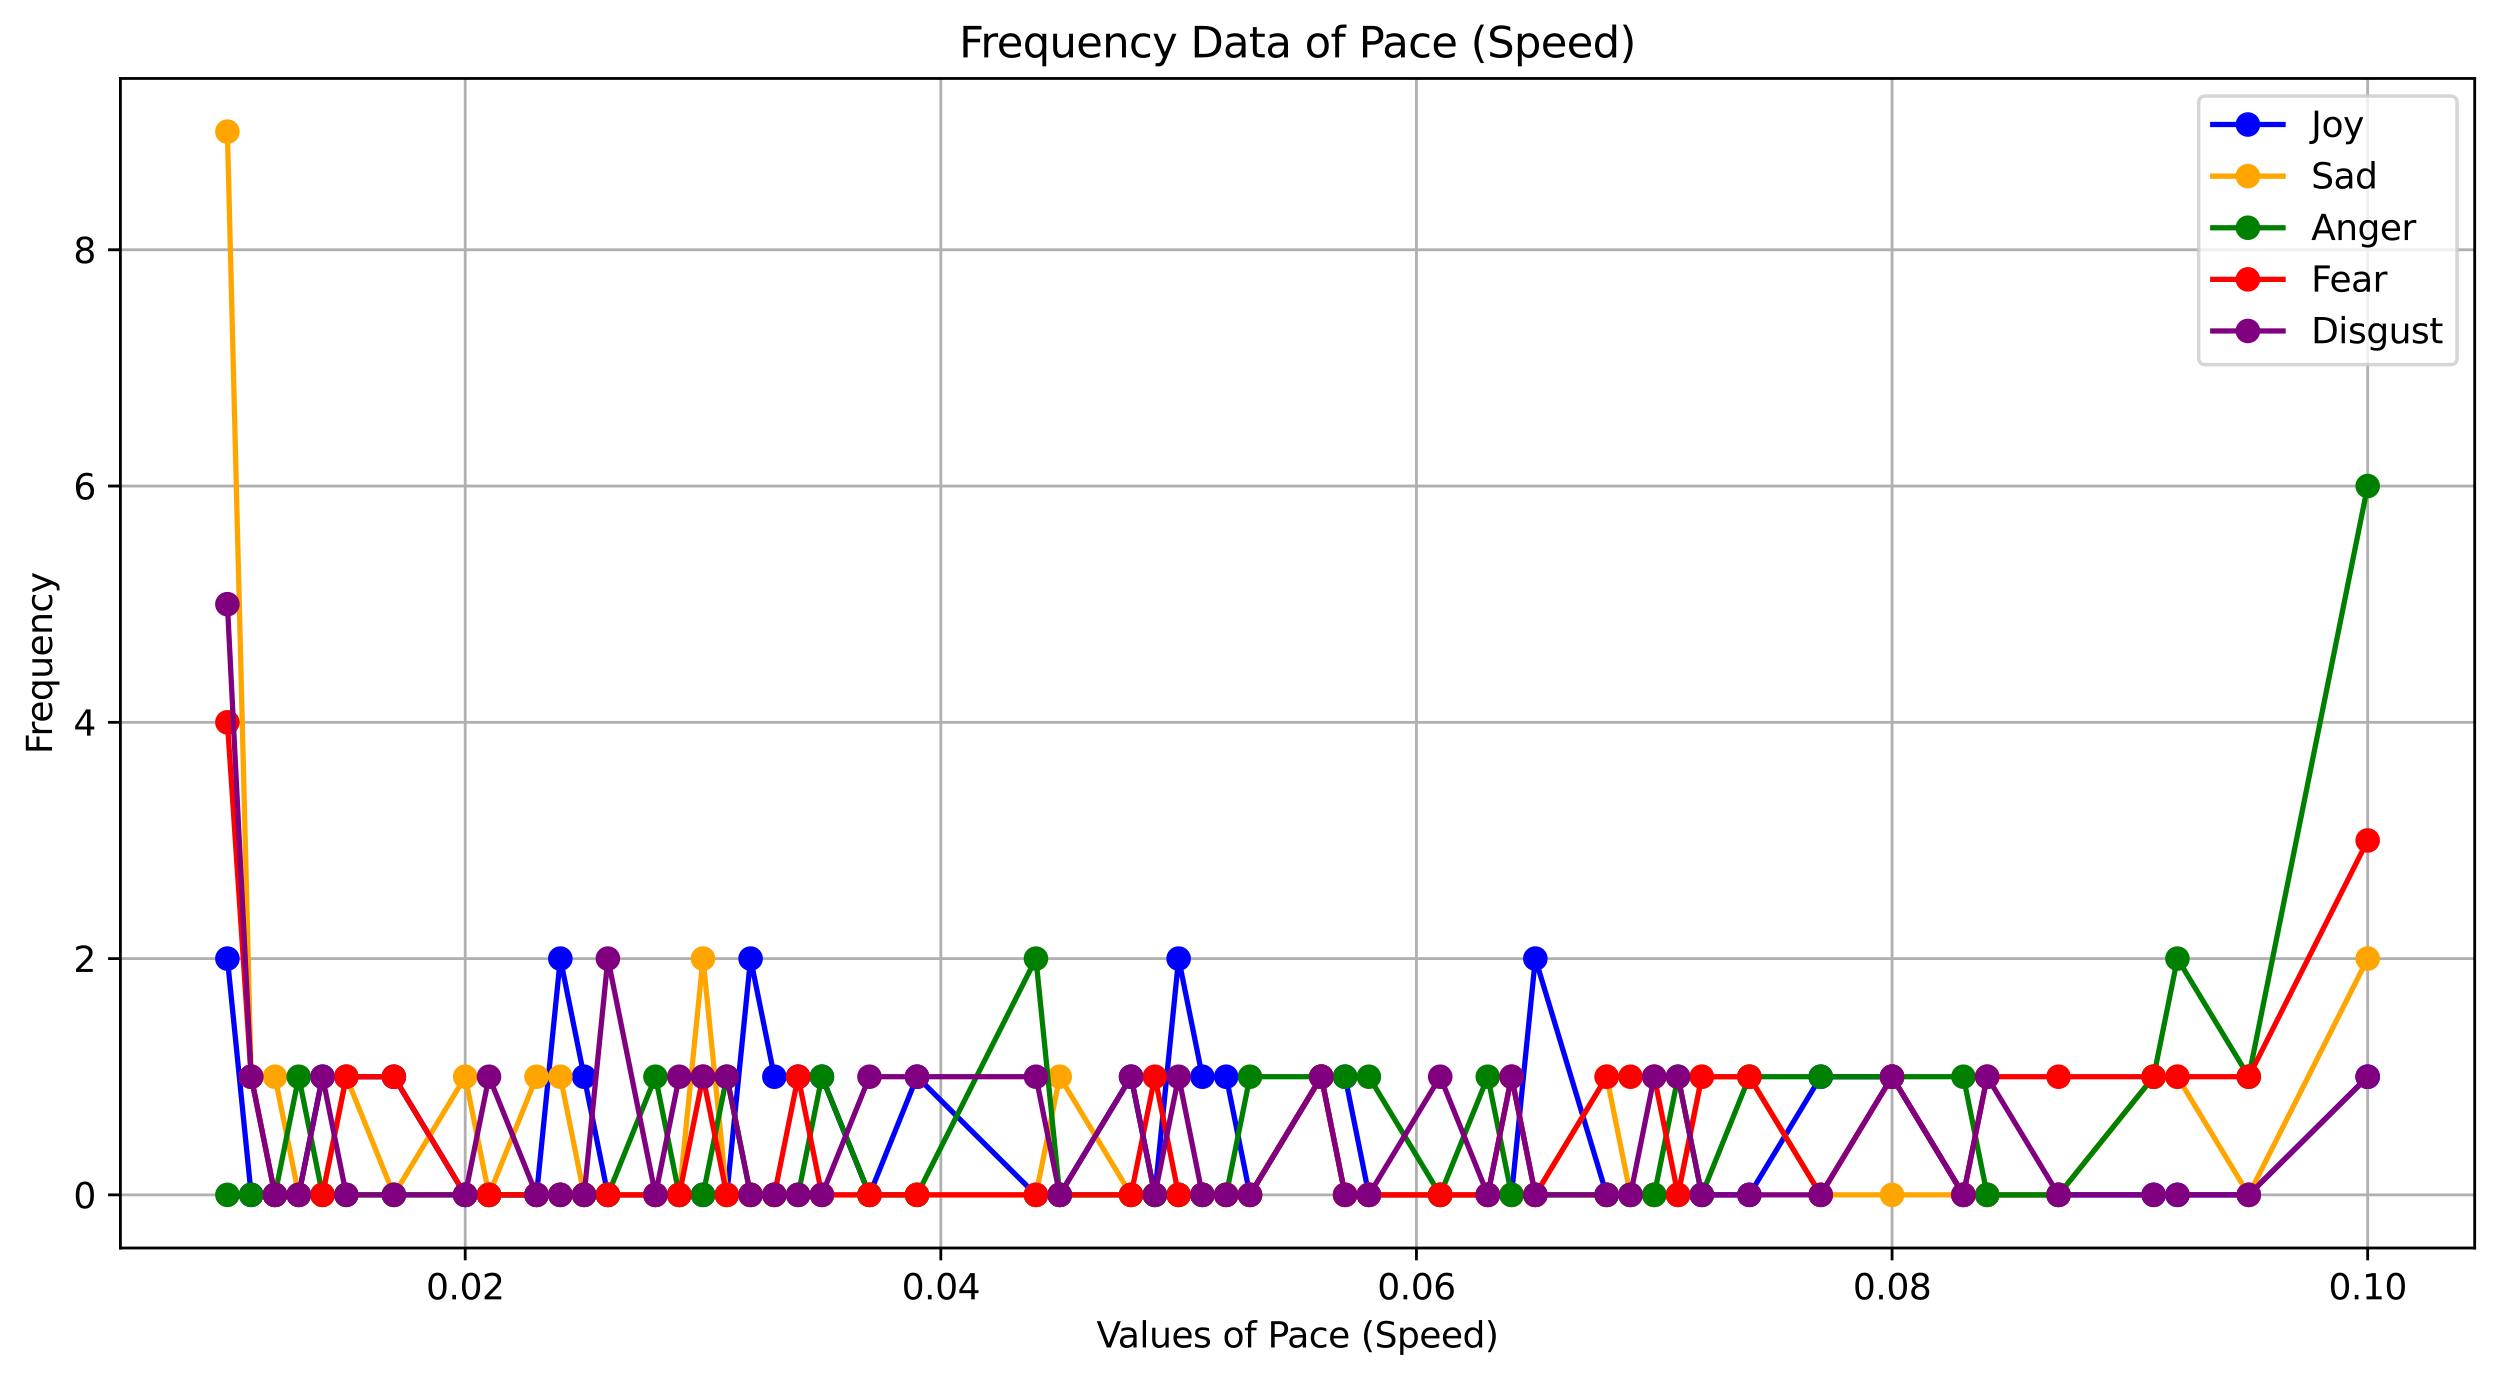 <?xml version="1.0" encoding="utf-8" standalone="no"?>
<!DOCTYPE svg PUBLIC "-//W3C//DTD SVG 1.1//EN"
  "http://www.w3.org/Graphics/SVG/1.1/DTD/svg11.dtd">
<svg xmlns:xlink="http://www.w3.org/1999/xlink" width="711.041pt" height="392.514pt" viewBox="0 0 711.041 392.514" xmlns="http://www.w3.org/2000/svg" version="1.1">
 <defs>
  <style type="text/css">*{stroke-linejoin: round; stroke-linecap: butt}</style>
 </defs>
 <g id="figure_1">
  <g id="patch_1">
   <path d="M 0 392.514 
L 711.041 392.514 
L 711.041 0 
L 0 0 
z
" style="fill: #ffffff"/>
  </g>
  <g id="axes_1">
   <g id="patch_2">
    <path d="M 34.241 354.958 
L 703.841 354.958 
L 703.841 22.318 
L 34.241 22.318 
z
" style="fill: #ffffff"/>
   </g>
   <g id="matplotlib.axis_1">
    <g id="xtick_1">
     <g id="line2d_1">
      <path d="M 132.313 354.958 
L 132.313 22.318 
" clip-path="url(#p475d15cc50)" style="fill: none; stroke: #b0b0b0; stroke-width: 0.8; stroke-linecap: square"/>
     </g>
     <g id="line2d_2">
      <defs>
       <path id="m914e9931f2" d="M 0 0 
L 0 3.5 
" style="stroke: #000000; stroke-width: 0.8"/>
      </defs>
      <g>
       <use xlink:href="#m914e9931f2" x="132.313" y="354.958" style="stroke: #000000; stroke-width: 0.8"/>
      </g>
     </g>
     <g id="text_1">
      <!-- 0.02 -->
      <g transform="translate(121.181 369.557) scale(0.1 -0.1)">
       <defs>
        <path id="DejaVuSans-30" d="M 2034 4250 
Q 1547 4250 1301 3770 
Q 1056 3291 1056 2328 
Q 1056 1369 1301 889 
Q 1547 409 2034 409 
Q 2525 409 2770 889 
Q 3016 1369 3016 2328 
Q 3016 3291 2770 3770 
Q 2525 4250 2034 4250 
z
M 2034 4750 
Q 2819 4750 3233 4129 
Q 3647 3509 3647 2328 
Q 3647 1150 3233 529 
Q 2819 -91 2034 -91 
Q 1250 -91 836 529 
Q 422 1150 422 2328 
Q 422 3509 836 4129 
Q 1250 4750 2034 4750 
z
" transform="scale(0.016)"/>
        <path id="DejaVuSans-2e" d="M 684 794 
L 1344 794 
L 1344 0 
L 684 0 
L 684 794 
z
" transform="scale(0.016)"/>
        <path id="DejaVuSans-32" d="M 1228 531 
L 3431 531 
L 3431 0 
L 469 0 
L 469 531 
Q 828 903 1448 1529 
Q 2069 2156 2228 2338 
Q 2531 2678 2651 2914 
Q 2772 3150 2772 3378 
Q 2772 3750 2511 3984 
Q 2250 4219 1831 4219 
Q 1534 4219 1204 4116 
Q 875 4013 500 3803 
L 500 4441 
Q 881 4594 1212 4672 
Q 1544 4750 1819 4750 
Q 2544 4750 2975 4387 
Q 3406 4025 3406 3419 
Q 3406 3131 3298 2873 
Q 3191 2616 2906 2266 
Q 2828 2175 2409 1742 
Q 1991 1309 1228 531 
z
" transform="scale(0.016)"/>
       </defs>
       <use xlink:href="#DejaVuSans-30"/>
       <use xlink:href="#DejaVuSans-2e" transform="translate(63.623 0)"/>
       <use xlink:href="#DejaVuSans-30" transform="translate(95.41 0)"/>
       <use xlink:href="#DejaVuSans-32" transform="translate(159.033 0)"/>
      </g>
     </g>
    </g>
    <g id="xtick_2">
     <g id="line2d_3">
      <path d="M 267.586 354.958 
L 267.586 22.318 
" clip-path="url(#p475d15cc50)" style="fill: none; stroke: #b0b0b0; stroke-width: 0.8; stroke-linecap: square"/>
     </g>
     <g id="line2d_4">
      <g>
       <use xlink:href="#m914e9931f2" x="267.586" y="354.958" style="stroke: #000000; stroke-width: 0.8"/>
      </g>
     </g>
     <g id="text_2">
      <!-- 0.04 -->
      <g transform="translate(256.453 369.557) scale(0.1 -0.1)">
       <defs>
        <path id="DejaVuSans-34" d="M 2419 4116 
L 825 1625 
L 2419 1625 
L 2419 4116 
z
M 2253 4666 
L 3047 4666 
L 3047 1625 
L 3713 1625 
L 3713 1100 
L 3047 1100 
L 3047 0 
L 2419 0 
L 2419 1100 
L 313 1100 
L 313 1709 
L 2253 4666 
z
" transform="scale(0.016)"/>
       </defs>
       <use xlink:href="#DejaVuSans-30"/>
       <use xlink:href="#DejaVuSans-2e" transform="translate(63.623 0)"/>
       <use xlink:href="#DejaVuSans-30" transform="translate(95.41 0)"/>
       <use xlink:href="#DejaVuSans-34" transform="translate(159.033 0)"/>
      </g>
     </g>
    </g>
    <g id="xtick_3">
     <g id="line2d_5">
      <path d="M 402.859 354.958 
L 402.859 22.318 
" clip-path="url(#p475d15cc50)" style="fill: none; stroke: #b0b0b0; stroke-width: 0.8; stroke-linecap: square"/>
     </g>
     <g id="line2d_6">
      <g>
       <use xlink:href="#m914e9931f2" x="402.859" y="354.958" style="stroke: #000000; stroke-width: 0.8"/>
      </g>
     </g>
     <g id="text_3">
      <!-- 0.06 -->
      <g transform="translate(391.726 369.557) scale(0.1 -0.1)">
       <defs>
        <path id="DejaVuSans-36" d="M 2113 2584 
Q 1688 2584 1439 2293 
Q 1191 2003 1191 1497 
Q 1191 994 1439 701 
Q 1688 409 2113 409 
Q 2538 409 2786 701 
Q 3034 994 3034 1497 
Q 3034 2003 2786 2293 
Q 2538 2584 2113 2584 
z
M 3366 4563 
L 3366 3988 
Q 3128 4100 2886 4159 
Q 2644 4219 2406 4219 
Q 1781 4219 1451 3797 
Q 1122 3375 1075 2522 
Q 1259 2794 1537 2939 
Q 1816 3084 2150 3084 
Q 2853 3084 3261 2657 
Q 3669 2231 3669 1497 
Q 3669 778 3244 343 
Q 2819 -91 2113 -91 
Q 1303 -91 875 529 
Q 447 1150 447 2328 
Q 447 3434 972 4092 
Q 1497 4750 2381 4750 
Q 2619 4750 2861 4703 
Q 3103 4656 3366 4563 
z
" transform="scale(0.016)"/>
       </defs>
       <use xlink:href="#DejaVuSans-30"/>
       <use xlink:href="#DejaVuSans-2e" transform="translate(63.623 0)"/>
       <use xlink:href="#DejaVuSans-30" transform="translate(95.41 0)"/>
       <use xlink:href="#DejaVuSans-36" transform="translate(159.033 0)"/>
      </g>
     </g>
    </g>
    <g id="xtick_4">
     <g id="line2d_7">
      <path d="M 538.132 354.958 
L 538.132 22.318 
" clip-path="url(#p475d15cc50)" style="fill: none; stroke: #b0b0b0; stroke-width: 0.8; stroke-linecap: square"/>
     </g>
     <g id="line2d_8">
      <g>
       <use xlink:href="#m914e9931f2" x="538.132" y="354.958" style="stroke: #000000; stroke-width: 0.8"/>
      </g>
     </g>
     <g id="text_4">
      <!-- 0.08 -->
      <g transform="translate(526.999 369.557) scale(0.1 -0.1)">
       <defs>
        <path id="DejaVuSans-38" d="M 2034 2216 
Q 1584 2216 1326 1975 
Q 1069 1734 1069 1313 
Q 1069 891 1326 650 
Q 1584 409 2034 409 
Q 2484 409 2743 651 
Q 3003 894 3003 1313 
Q 3003 1734 2745 1975 
Q 2488 2216 2034 2216 
z
M 1403 2484 
Q 997 2584 770 2862 
Q 544 3141 544 3541 
Q 544 4100 942 4425 
Q 1341 4750 2034 4750 
Q 2731 4750 3128 4425 
Q 3525 4100 3525 3541 
Q 3525 3141 3298 2862 
Q 3072 2584 2669 2484 
Q 3125 2378 3379 2068 
Q 3634 1759 3634 1313 
Q 3634 634 3220 271 
Q 2806 -91 2034 -91 
Q 1263 -91 848 271 
Q 434 634 434 1313 
Q 434 1759 690 2068 
Q 947 2378 1403 2484 
z
M 1172 3481 
Q 1172 3119 1398 2916 
Q 1625 2713 2034 2713 
Q 2441 2713 2670 2916 
Q 2900 3119 2900 3481 
Q 2900 3844 2670 4047 
Q 2441 4250 2034 4250 
Q 1625 4250 1398 4047 
Q 1172 3844 1172 3481 
z
" transform="scale(0.016)"/>
       </defs>
       <use xlink:href="#DejaVuSans-30"/>
       <use xlink:href="#DejaVuSans-2e" transform="translate(63.623 0)"/>
       <use xlink:href="#DejaVuSans-30" transform="translate(95.41 0)"/>
       <use xlink:href="#DejaVuSans-38" transform="translate(159.033 0)"/>
      </g>
     </g>
    </g>
    <g id="xtick_5">
     <g id="line2d_9">
      <path d="M 673.404 354.958 
L 673.404 22.318 
" clip-path="url(#p475d15cc50)" style="fill: none; stroke: #b0b0b0; stroke-width: 0.8; stroke-linecap: square"/>
     </g>
     <g id="line2d_10">
      <g>
       <use xlink:href="#m914e9931f2" x="673.404" y="354.958" style="stroke: #000000; stroke-width: 0.8"/>
      </g>
     </g>
     <g id="text_5">
      <!-- 0.10 -->
      <g transform="translate(662.271 369.557) scale(0.1 -0.1)">
       <defs>
        <path id="DejaVuSans-31" d="M 794 531 
L 1825 531 
L 1825 4091 
L 703 3866 
L 703 4441 
L 1819 4666 
L 2450 4666 
L 2450 531 
L 3481 531 
L 3481 0 
L 794 0 
L 794 531 
z
" transform="scale(0.016)"/>
       </defs>
       <use xlink:href="#DejaVuSans-30"/>
       <use xlink:href="#DejaVuSans-2e" transform="translate(63.623 0)"/>
       <use xlink:href="#DejaVuSans-31" transform="translate(95.41 0)"/>
       <use xlink:href="#DejaVuSans-30" transform="translate(159.033 0)"/>
      </g>
     </g>
    </g>
    <g id="text_6">
     <!-- Values of Pace (Speed) -->
     <g transform="translate(311.861 383.235) scale(0.1 -0.1)">
      <defs>
       <path id="DejaVuSans-56" d="M 1831 0 
L 50 4666 
L 709 4666 
L 2188 738 
L 3669 4666 
L 4325 4666 
L 2547 0 
L 1831 0 
z
" transform="scale(0.016)"/>
       <path id="DejaVuSans-61" d="M 2194 1759 
Q 1497 1759 1228 1600 
Q 959 1441 959 1056 
Q 959 750 1161 570 
Q 1363 391 1709 391 
Q 2188 391 2477 730 
Q 2766 1069 2766 1631 
L 2766 1759 
L 2194 1759 
z
M 3341 1997 
L 3341 0 
L 2766 0 
L 2766 531 
Q 2569 213 2275 61 
Q 1981 -91 1556 -91 
Q 1019 -91 701 211 
Q 384 513 384 1019 
Q 384 1609 779 1909 
Q 1175 2209 1959 2209 
L 2766 2209 
L 2766 2266 
Q 2766 2663 2505 2880 
Q 2244 3097 1772 3097 
Q 1472 3097 1187 3025 
Q 903 2953 641 2809 
L 641 3341 
Q 956 3463 1253 3523 
Q 1550 3584 1831 3584 
Q 2591 3584 2966 3190 
Q 3341 2797 3341 1997 
z
" transform="scale(0.016)"/>
       <path id="DejaVuSans-6c" d="M 603 4863 
L 1178 4863 
L 1178 0 
L 603 0 
L 603 4863 
z
" transform="scale(0.016)"/>
       <path id="DejaVuSans-75" d="M 544 1381 
L 544 3500 
L 1119 3500 
L 1119 1403 
Q 1119 906 1312 657 
Q 1506 409 1894 409 
Q 2359 409 2629 706 
Q 2900 1003 2900 1516 
L 2900 3500 
L 3475 3500 
L 3475 0 
L 2900 0 
L 2900 538 
Q 2691 219 2414 64 
Q 2138 -91 1772 -91 
Q 1169 -91 856 284 
Q 544 659 544 1381 
z
M 1991 3584 
L 1991 3584 
z
" transform="scale(0.016)"/>
       <path id="DejaVuSans-65" d="M 3597 1894 
L 3597 1613 
L 953 1613 
Q 991 1019 1311 708 
Q 1631 397 2203 397 
Q 2534 397 2845 478 
Q 3156 559 3463 722 
L 3463 178 
Q 3153 47 2828 -22 
Q 2503 -91 2169 -91 
Q 1331 -91 842 396 
Q 353 884 353 1716 
Q 353 2575 817 3079 
Q 1281 3584 2069 3584 
Q 2775 3584 3186 3129 
Q 3597 2675 3597 1894 
z
M 3022 2063 
Q 3016 2534 2758 2815 
Q 2500 3097 2075 3097 
Q 1594 3097 1305 2825 
Q 1016 2553 972 2059 
L 3022 2063 
z
" transform="scale(0.016)"/>
       <path id="DejaVuSans-73" d="M 2834 3397 
L 2834 2853 
Q 2591 2978 2328 3040 
Q 2066 3103 1784 3103 
Q 1356 3103 1142 2972 
Q 928 2841 928 2578 
Q 928 2378 1081 2264 
Q 1234 2150 1697 2047 
L 1894 2003 
Q 2506 1872 2764 1633 
Q 3022 1394 3022 966 
Q 3022 478 2636 193 
Q 2250 -91 1575 -91 
Q 1294 -91 989 -36 
Q 684 19 347 128 
L 347 722 
Q 666 556 975 473 
Q 1284 391 1588 391 
Q 1994 391 2212 530 
Q 2431 669 2431 922 
Q 2431 1156 2273 1281 
Q 2116 1406 1581 1522 
L 1381 1569 
Q 847 1681 609 1914 
Q 372 2147 372 2553 
Q 372 3047 722 3315 
Q 1072 3584 1716 3584 
Q 2034 3584 2315 3537 
Q 2597 3491 2834 3397 
z
" transform="scale(0.016)"/>
       <path id="DejaVuSans-20" transform="scale(0.016)"/>
       <path id="DejaVuSans-6f" d="M 1959 3097 
Q 1497 3097 1228 2736 
Q 959 2375 959 1747 
Q 959 1119 1226 758 
Q 1494 397 1959 397 
Q 2419 397 2687 759 
Q 2956 1122 2956 1747 
Q 2956 2369 2687 2733 
Q 2419 3097 1959 3097 
z
M 1959 3584 
Q 2709 3584 3137 3096 
Q 3566 2609 3566 1747 
Q 3566 888 3137 398 
Q 2709 -91 1959 -91 
Q 1206 -91 779 398 
Q 353 888 353 1747 
Q 353 2609 779 3096 
Q 1206 3584 1959 3584 
z
" transform="scale(0.016)"/>
       <path id="DejaVuSans-66" d="M 2375 4863 
L 2375 4384 
L 1825 4384 
Q 1516 4384 1395 4259 
Q 1275 4134 1275 3809 
L 1275 3500 
L 2222 3500 
L 2222 3053 
L 1275 3053 
L 1275 0 
L 697 0 
L 697 3053 
L 147 3053 
L 147 3500 
L 697 3500 
L 697 3744 
Q 697 4328 969 4595 
Q 1241 4863 1831 4863 
L 2375 4863 
z
" transform="scale(0.016)"/>
       <path id="DejaVuSans-50" d="M 1259 4147 
L 1259 2394 
L 2053 2394 
Q 2494 2394 2734 2622 
Q 2975 2850 2975 3272 
Q 2975 3691 2734 3919 
Q 2494 4147 2053 4147 
L 1259 4147 
z
M 628 4666 
L 2053 4666 
Q 2838 4666 3239 4311 
Q 3641 3956 3641 3272 
Q 3641 2581 3239 2228 
Q 2838 1875 2053 1875 
L 1259 1875 
L 1259 0 
L 628 0 
L 628 4666 
z
" transform="scale(0.016)"/>
       <path id="DejaVuSans-63" d="M 3122 3366 
L 3122 2828 
Q 2878 2963 2633 3030 
Q 2388 3097 2138 3097 
Q 1578 3097 1268 2742 
Q 959 2388 959 1747 
Q 959 1106 1268 751 
Q 1578 397 2138 397 
Q 2388 397 2633 464 
Q 2878 531 3122 666 
L 3122 134 
Q 2881 22 2623 -34 
Q 2366 -91 2075 -91 
Q 1284 -91 818 406 
Q 353 903 353 1747 
Q 353 2603 823 3093 
Q 1294 3584 2113 3584 
Q 2378 3584 2631 3529 
Q 2884 3475 3122 3366 
z
" transform="scale(0.016)"/>
       <path id="DejaVuSans-28" d="M 1984 4856 
Q 1566 4138 1362 3434 
Q 1159 2731 1159 2009 
Q 1159 1288 1364 580 
Q 1569 -128 1984 -844 
L 1484 -844 
Q 1016 -109 783 600 
Q 550 1309 550 2009 
Q 550 2706 781 3412 
Q 1013 4119 1484 4856 
L 1984 4856 
z
" transform="scale(0.016)"/>
       <path id="DejaVuSans-53" d="M 3425 4513 
L 3425 3897 
Q 3066 4069 2747 4153 
Q 2428 4238 2131 4238 
Q 1616 4238 1336 4038 
Q 1056 3838 1056 3469 
Q 1056 3159 1242 3001 
Q 1428 2844 1947 2747 
L 2328 2669 
Q 3034 2534 3370 2195 
Q 3706 1856 3706 1288 
Q 3706 609 3251 259 
Q 2797 -91 1919 -91 
Q 1588 -91 1214 -16 
Q 841 59 441 206 
L 441 856 
Q 825 641 1194 531 
Q 1563 422 1919 422 
Q 2459 422 2753 634 
Q 3047 847 3047 1241 
Q 3047 1584 2836 1778 
Q 2625 1972 2144 2069 
L 1759 2144 
Q 1053 2284 737 2584 
Q 422 2884 422 3419 
Q 422 4038 858 4394 
Q 1294 4750 2059 4750 
Q 2388 4750 2728 4690 
Q 3069 4631 3425 4513 
z
" transform="scale(0.016)"/>
       <path id="DejaVuSans-70" d="M 1159 525 
L 1159 -1331 
L 581 -1331 
L 581 3500 
L 1159 3500 
L 1159 2969 
Q 1341 3281 1617 3432 
Q 1894 3584 2278 3584 
Q 2916 3584 3314 3078 
Q 3713 2572 3713 1747 
Q 3713 922 3314 415 
Q 2916 -91 2278 -91 
Q 1894 -91 1617 61 
Q 1341 213 1159 525 
z
M 3116 1747 
Q 3116 2381 2855 2742 
Q 2594 3103 2138 3103 
Q 1681 3103 1420 2742 
Q 1159 2381 1159 1747 
Q 1159 1113 1420 752 
Q 1681 391 2138 391 
Q 2594 391 2855 752 
Q 3116 1113 3116 1747 
z
" transform="scale(0.016)"/>
       <path id="DejaVuSans-64" d="M 2906 2969 
L 2906 4863 
L 3481 4863 
L 3481 0 
L 2906 0 
L 2906 525 
Q 2725 213 2448 61 
Q 2172 -91 1784 -91 
Q 1150 -91 751 415 
Q 353 922 353 1747 
Q 353 2572 751 3078 
Q 1150 3584 1784 3584 
Q 2172 3584 2448 3432 
Q 2725 3281 2906 2969 
z
M 947 1747 
Q 947 1113 1208 752 
Q 1469 391 1925 391 
Q 2381 391 2643 752 
Q 2906 1113 2906 1747 
Q 2906 2381 2643 2742 
Q 2381 3103 1925 3103 
Q 1469 3103 1208 2742 
Q 947 2381 947 1747 
z
" transform="scale(0.016)"/>
       <path id="DejaVuSans-29" d="M 513 4856 
L 1013 4856 
Q 1481 4119 1714 3412 
Q 1947 2706 1947 2009 
Q 1947 1309 1714 600 
Q 1481 -109 1013 -844 
L 513 -844 
Q 928 -128 1133 580 
Q 1338 1288 1338 2009 
Q 1338 2731 1133 3434 
Q 928 4138 513 4856 
z
" transform="scale(0.016)"/>
      </defs>
      <use xlink:href="#DejaVuSans-56"/>
      <use xlink:href="#DejaVuSans-61" transform="translate(60.658 0)"/>
      <use xlink:href="#DejaVuSans-6c" transform="translate(121.938 0)"/>
      <use xlink:href="#DejaVuSans-75" transform="translate(149.721 0)"/>
      <use xlink:href="#DejaVuSans-65" transform="translate(213.1 0)"/>
      <use xlink:href="#DejaVuSans-73" transform="translate(274.623 0)"/>
      <use xlink:href="#DejaVuSans-20" transform="translate(326.723 0)"/>
      <use xlink:href="#DejaVuSans-6f" transform="translate(358.51 0)"/>
      <use xlink:href="#DejaVuSans-66" transform="translate(419.691 0)"/>
      <use xlink:href="#DejaVuSans-20" transform="translate(454.896 0)"/>
      <use xlink:href="#DejaVuSans-50" transform="translate(486.684 0)"/>
      <use xlink:href="#DejaVuSans-61" transform="translate(542.486 0)"/>
      <use xlink:href="#DejaVuSans-63" transform="translate(603.766 0)"/>
      <use xlink:href="#DejaVuSans-65" transform="translate(658.746 0)"/>
      <use xlink:href="#DejaVuSans-20" transform="translate(720.27 0)"/>
      <use xlink:href="#DejaVuSans-28" transform="translate(752.057 0)"/>
      <use xlink:href="#DejaVuSans-53" transform="translate(791.07 0)"/>
      <use xlink:href="#DejaVuSans-70" transform="translate(854.547 0)"/>
      <use xlink:href="#DejaVuSans-65" transform="translate(918.023 0)"/>
      <use xlink:href="#DejaVuSans-65" transform="translate(979.547 0)"/>
      <use xlink:href="#DejaVuSans-64" transform="translate(1041.07 0)"/>
      <use xlink:href="#DejaVuSans-29" transform="translate(1104.547 0)"/>
     </g>
    </g>
   </g>
   <g id="matplotlib.axis_2">
    <g id="ytick_1">
     <g id="line2d_11">
      <path d="M 34.241 339.838 
L 703.841 339.838 
" clip-path="url(#p475d15cc50)" style="fill: none; stroke: #b0b0b0; stroke-width: 0.8; stroke-linecap: square"/>
     </g>
     <g id="line2d_12">
      <defs>
       <path id="ma8f3158737" d="M 0 0 
L -3.5 0 
" style="stroke: #000000; stroke-width: 0.8"/>
      </defs>
      <g>
       <use xlink:href="#ma8f3158737" x="34.241" y="339.838" style="stroke: #000000; stroke-width: 0.8"/>
      </g>
     </g>
     <g id="text_7">
      <!-- 0 -->
      <g transform="translate(20.878 343.637) scale(0.1 -0.1)">
       <use xlink:href="#DejaVuSans-30"/>
      </g>
     </g>
    </g>
    <g id="ytick_2">
     <g id="line2d_13">
      <path d="M 34.241 272.638 
L 703.841 272.638 
" clip-path="url(#p475d15cc50)" style="fill: none; stroke: #b0b0b0; stroke-width: 0.8; stroke-linecap: square"/>
     </g>
     <g id="line2d_14">
      <g>
       <use xlink:href="#ma8f3158737" x="34.241" y="272.638" style="stroke: #000000; stroke-width: 0.8"/>
      </g>
     </g>
     <g id="text_8">
      <!-- 2 -->
      <g transform="translate(20.878 276.437) scale(0.1 -0.1)">
       <use xlink:href="#DejaVuSans-32"/>
      </g>
     </g>
    </g>
    <g id="ytick_3">
     <g id="line2d_15">
      <path d="M 34.241 205.438 
L 703.841 205.438 
" clip-path="url(#p475d15cc50)" style="fill: none; stroke: #b0b0b0; stroke-width: 0.8; stroke-linecap: square"/>
     </g>
     <g id="line2d_16">
      <g>
       <use xlink:href="#ma8f3158737" x="34.241" y="205.438" style="stroke: #000000; stroke-width: 0.8"/>
      </g>
     </g>
     <g id="text_9">
      <!-- 4 -->
      <g transform="translate(20.878 209.237) scale(0.1 -0.1)">
       <use xlink:href="#DejaVuSans-34"/>
      </g>
     </g>
    </g>
    <g id="ytick_4">
     <g id="line2d_17">
      <path d="M 34.241 138.238 
L 703.841 138.238 
" clip-path="url(#p475d15cc50)" style="fill: none; stroke: #b0b0b0; stroke-width: 0.8; stroke-linecap: square"/>
     </g>
     <g id="line2d_18">
      <g>
       <use xlink:href="#ma8f3158737" x="34.241" y="138.238" style="stroke: #000000; stroke-width: 0.8"/>
      </g>
     </g>
     <g id="text_10">
      <!-- 6 -->
      <g transform="translate(20.878 142.037) scale(0.1 -0.1)">
       <use xlink:href="#DejaVuSans-36"/>
      </g>
     </g>
    </g>
    <g id="ytick_5">
     <g id="line2d_19">
      <path d="M 34.241 71.038 
L 703.841 71.038 
" clip-path="url(#p475d15cc50)" style="fill: none; stroke: #b0b0b0; stroke-width: 0.8; stroke-linecap: square"/>
     </g>
     <g id="line2d_20">
      <g>
       <use xlink:href="#ma8f3158737" x="34.241" y="71.038" style="stroke: #000000; stroke-width: 0.8"/>
      </g>
     </g>
     <g id="text_11">
      <!-- 8 -->
      <g transform="translate(20.878 74.837) scale(0.1 -0.1)">
       <use xlink:href="#DejaVuSans-38"/>
      </g>
     </g>
    </g>
    <g id="text_12">
     <!-- Frequency -->
     <g transform="translate(14.798 214.468) rotate(-90) scale(0.1 -0.1)">
      <defs>
       <path id="DejaVuSans-46" d="M 628 4666 
L 3309 4666 
L 3309 4134 
L 1259 4134 
L 1259 2759 
L 3109 2759 
L 3109 2228 
L 1259 2228 
L 1259 0 
L 628 0 
L 628 4666 
z
" transform="scale(0.016)"/>
       <path id="DejaVuSans-72" d="M 2631 2963 
Q 2534 3019 2420 3045 
Q 2306 3072 2169 3072 
Q 1681 3072 1420 2755 
Q 1159 2438 1159 1844 
L 1159 0 
L 581 0 
L 581 3500 
L 1159 3500 
L 1159 2956 
Q 1341 3275 1631 3429 
Q 1922 3584 2338 3584 
Q 2397 3584 2469 3576 
Q 2541 3569 2628 3553 
L 2631 2963 
z
" transform="scale(0.016)"/>
       <path id="DejaVuSans-71" d="M 947 1747 
Q 947 1113 1208 752 
Q 1469 391 1925 391 
Q 2381 391 2643 752 
Q 2906 1113 2906 1747 
Q 2906 2381 2643 2742 
Q 2381 3103 1925 3103 
Q 1469 3103 1208 2742 
Q 947 2381 947 1747 
z
M 2906 525 
Q 2725 213 2448 61 
Q 2172 -91 1784 -91 
Q 1150 -91 751 415 
Q 353 922 353 1747 
Q 353 2572 751 3078 
Q 1150 3584 1784 3584 
Q 2172 3584 2448 3432 
Q 2725 3281 2906 2969 
L 2906 3500 
L 3481 3500 
L 3481 -1331 
L 2906 -1331 
L 2906 525 
z
" transform="scale(0.016)"/>
       <path id="DejaVuSans-6e" d="M 3513 2113 
L 3513 0 
L 2938 0 
L 2938 2094 
Q 2938 2591 2744 2837 
Q 2550 3084 2163 3084 
Q 1697 3084 1428 2787 
Q 1159 2491 1159 1978 
L 1159 0 
L 581 0 
L 581 3500 
L 1159 3500 
L 1159 2956 
Q 1366 3272 1645 3428 
Q 1925 3584 2291 3584 
Q 2894 3584 3203 3211 
Q 3513 2838 3513 2113 
z
" transform="scale(0.016)"/>
       <path id="DejaVuSans-79" d="M 2059 -325 
Q 1816 -950 1584 -1140 
Q 1353 -1331 966 -1331 
L 506 -1331 
L 506 -850 
L 844 -850 
Q 1081 -850 1212 -737 
Q 1344 -625 1503 -206 
L 1606 56 
L 191 3500 
L 800 3500 
L 1894 763 
L 2988 3500 
L 3597 3500 
L 2059 -325 
z
" transform="scale(0.016)"/>
      </defs>
      <use xlink:href="#DejaVuSans-46"/>
      <use xlink:href="#DejaVuSans-72" transform="translate(50.27 0)"/>
      <use xlink:href="#DejaVuSans-65" transform="translate(89.133 0)"/>
      <use xlink:href="#DejaVuSans-71" transform="translate(150.656 0)"/>
      <use xlink:href="#DejaVuSans-75" transform="translate(214.133 0)"/>
      <use xlink:href="#DejaVuSans-65" transform="translate(277.512 0)"/>
      <use xlink:href="#DejaVuSans-6e" transform="translate(339.035 0)"/>
      <use xlink:href="#DejaVuSans-63" transform="translate(402.414 0)"/>
      <use xlink:href="#DejaVuSans-79" transform="translate(457.395 0)"/>
     </g>
    </g>
   </g>
   <g id="line2d_21">
    <path d="M 64.677 272.638 
L 71.441 339.838 
L 78.204 339.838 
L 84.968 339.838 
L 91.732 306.238 
L 98.495 306.238 
L 112.022 306.238 
L 132.313 339.838 
L 139.077 339.838 
L 152.604 339.838 
L 159.368 272.638 
L 166.132 306.238 
L 172.895 339.838 
L 186.422 339.838 
L 193.186 339.838 
L 199.95 339.838 
L 206.713 339.838 
L 213.477 272.638 
L 220.241 306.238 
L 227.004 306.238 
L 233.768 306.238 
L 247.295 339.838 
L 260.822 306.238 
L 294.641 339.838 
L 301.404 339.838 
L 321.695 306.238 
L 328.459 339.838 
L 335.222 272.638 
L 341.986 306.238 
L 348.75 306.238 
L 355.513 339.838 
L 375.804 306.238 
L 382.568 306.238 
L 389.332 339.838 
L 409.622 339.838 
L 423.15 339.838 
L 429.913 339.838 
L 436.677 272.638 
L 456.968 339.838 
L 463.732 339.838 
L 470.495 339.838 
L 477.259 339.838 
L 484.022 339.838 
L 497.55 339.838 
L 517.841 306.238 
L 538.132 306.238 
L 558.422 339.838 
L 565.186 339.838 
L 585.477 339.838 
L 612.532 339.838 
L 619.295 339.838 
L 639.586 339.838 
L 673.404 306.238 
" clip-path="url(#p475d15cc50)" style="fill: none; stroke: #0000ff; stroke-width: 1.5; stroke-linecap: square"/>
    <defs>
     <path id="madc2a470ab" d="M 0 3 
C 0.796 3 1.559 2.684 2.121 2.121 
C 2.684 1.559 3 0.796 3 0 
C 3 -0.796 2.684 -1.559 2.121 -2.121 
C 1.559 -2.684 0.796 -3 0 -3 
C -0.796 -3 -1.559 -2.684 -2.121 -2.121 
C -2.684 -1.559 -3 -0.796 -3 0 
C -3 0.796 -2.684 1.559 -2.121 2.121 
C -1.559 2.684 -0.796 3 0 3 
z
" style="stroke: #0000ff"/>
    </defs>
    <g clip-path="url(#p475d15cc50)">
     <use xlink:href="#madc2a470ab" x="64.677" y="272.638" style="fill: #0000ff; stroke: #0000ff"/>
     <use xlink:href="#madc2a470ab" x="71.441" y="339.838" style="fill: #0000ff; stroke: #0000ff"/>
     <use xlink:href="#madc2a470ab" x="78.204" y="339.838" style="fill: #0000ff; stroke: #0000ff"/>
     <use xlink:href="#madc2a470ab" x="84.968" y="339.838" style="fill: #0000ff; stroke: #0000ff"/>
     <use xlink:href="#madc2a470ab" x="91.732" y="306.238" style="fill: #0000ff; stroke: #0000ff"/>
     <use xlink:href="#madc2a470ab" x="98.495" y="306.238" style="fill: #0000ff; stroke: #0000ff"/>
     <use xlink:href="#madc2a470ab" x="112.022" y="306.238" style="fill: #0000ff; stroke: #0000ff"/>
     <use xlink:href="#madc2a470ab" x="132.313" y="339.838" style="fill: #0000ff; stroke: #0000ff"/>
     <use xlink:href="#madc2a470ab" x="139.077" y="339.838" style="fill: #0000ff; stroke: #0000ff"/>
     <use xlink:href="#madc2a470ab" x="152.604" y="339.838" style="fill: #0000ff; stroke: #0000ff"/>
     <use xlink:href="#madc2a470ab" x="159.368" y="272.638" style="fill: #0000ff; stroke: #0000ff"/>
     <use xlink:href="#madc2a470ab" x="166.132" y="306.238" style="fill: #0000ff; stroke: #0000ff"/>
     <use xlink:href="#madc2a470ab" x="172.895" y="339.838" style="fill: #0000ff; stroke: #0000ff"/>
     <use xlink:href="#madc2a470ab" x="186.422" y="339.838" style="fill: #0000ff; stroke: #0000ff"/>
     <use xlink:href="#madc2a470ab" x="193.186" y="339.838" style="fill: #0000ff; stroke: #0000ff"/>
     <use xlink:href="#madc2a470ab" x="199.95" y="339.838" style="fill: #0000ff; stroke: #0000ff"/>
     <use xlink:href="#madc2a470ab" x="206.713" y="339.838" style="fill: #0000ff; stroke: #0000ff"/>
     <use xlink:href="#madc2a470ab" x="213.477" y="272.638" style="fill: #0000ff; stroke: #0000ff"/>
     <use xlink:href="#madc2a470ab" x="220.241" y="306.238" style="fill: #0000ff; stroke: #0000ff"/>
     <use xlink:href="#madc2a470ab" x="227.004" y="306.238" style="fill: #0000ff; stroke: #0000ff"/>
     <use xlink:href="#madc2a470ab" x="233.768" y="306.238" style="fill: #0000ff; stroke: #0000ff"/>
     <use xlink:href="#madc2a470ab" x="247.295" y="339.838" style="fill: #0000ff; stroke: #0000ff"/>
     <use xlink:href="#madc2a470ab" x="260.822" y="306.238" style="fill: #0000ff; stroke: #0000ff"/>
     <use xlink:href="#madc2a470ab" x="294.641" y="339.838" style="fill: #0000ff; stroke: #0000ff"/>
     <use xlink:href="#madc2a470ab" x="301.404" y="339.838" style="fill: #0000ff; stroke: #0000ff"/>
     <use xlink:href="#madc2a470ab" x="321.695" y="306.238" style="fill: #0000ff; stroke: #0000ff"/>
     <use xlink:href="#madc2a470ab" x="328.459" y="339.838" style="fill: #0000ff; stroke: #0000ff"/>
     <use xlink:href="#madc2a470ab" x="335.222" y="272.638" style="fill: #0000ff; stroke: #0000ff"/>
     <use xlink:href="#madc2a470ab" x="341.986" y="306.238" style="fill: #0000ff; stroke: #0000ff"/>
     <use xlink:href="#madc2a470ab" x="348.75" y="306.238" style="fill: #0000ff; stroke: #0000ff"/>
     <use xlink:href="#madc2a470ab" x="355.513" y="339.838" style="fill: #0000ff; stroke: #0000ff"/>
     <use xlink:href="#madc2a470ab" x="375.804" y="306.238" style="fill: #0000ff; stroke: #0000ff"/>
     <use xlink:href="#madc2a470ab" x="382.568" y="306.238" style="fill: #0000ff; stroke: #0000ff"/>
     <use xlink:href="#madc2a470ab" x="389.332" y="339.838" style="fill: #0000ff; stroke: #0000ff"/>
     <use xlink:href="#madc2a470ab" x="409.622" y="339.838" style="fill: #0000ff; stroke: #0000ff"/>
     <use xlink:href="#madc2a470ab" x="423.15" y="339.838" style="fill: #0000ff; stroke: #0000ff"/>
     <use xlink:href="#madc2a470ab" x="429.913" y="339.838" style="fill: #0000ff; stroke: #0000ff"/>
     <use xlink:href="#madc2a470ab" x="436.677" y="272.638" style="fill: #0000ff; stroke: #0000ff"/>
     <use xlink:href="#madc2a470ab" x="456.968" y="339.838" style="fill: #0000ff; stroke: #0000ff"/>
     <use xlink:href="#madc2a470ab" x="463.732" y="339.838" style="fill: #0000ff; stroke: #0000ff"/>
     <use xlink:href="#madc2a470ab" x="470.495" y="339.838" style="fill: #0000ff; stroke: #0000ff"/>
     <use xlink:href="#madc2a470ab" x="477.259" y="339.838" style="fill: #0000ff; stroke: #0000ff"/>
     <use xlink:href="#madc2a470ab" x="484.022" y="339.838" style="fill: #0000ff; stroke: #0000ff"/>
     <use xlink:href="#madc2a470ab" x="497.55" y="339.838" style="fill: #0000ff; stroke: #0000ff"/>
     <use xlink:href="#madc2a470ab" x="517.841" y="306.238" style="fill: #0000ff; stroke: #0000ff"/>
     <use xlink:href="#madc2a470ab" x="538.132" y="306.238" style="fill: #0000ff; stroke: #0000ff"/>
     <use xlink:href="#madc2a470ab" x="558.422" y="339.838" style="fill: #0000ff; stroke: #0000ff"/>
     <use xlink:href="#madc2a470ab" x="565.186" y="339.838" style="fill: #0000ff; stroke: #0000ff"/>
     <use xlink:href="#madc2a470ab" x="585.477" y="339.838" style="fill: #0000ff; stroke: #0000ff"/>
     <use xlink:href="#madc2a470ab" x="612.532" y="339.838" style="fill: #0000ff; stroke: #0000ff"/>
     <use xlink:href="#madc2a470ab" x="619.295" y="339.838" style="fill: #0000ff; stroke: #0000ff"/>
     <use xlink:href="#madc2a470ab" x="639.586" y="339.838" style="fill: #0000ff; stroke: #0000ff"/>
     <use xlink:href="#madc2a470ab" x="673.404" y="306.238" style="fill: #0000ff; stroke: #0000ff"/>
    </g>
   </g>
   <g id="line2d_22">
    <path d="M 64.677 37.438 
L 71.441 306.238 
L 78.204 306.238 
L 84.968 339.838 
L 91.732 339.838 
L 98.495 306.238 
L 112.022 339.838 
L 132.313 306.238 
L 139.077 339.838 
L 152.604 306.238 
L 159.368 306.238 
L 166.132 339.838 
L 172.895 339.838 
L 186.422 339.838 
L 193.186 339.838 
L 199.95 272.638 
L 206.713 339.838 
L 213.477 339.838 
L 220.241 339.838 
L 227.004 339.838 
L 233.768 339.838 
L 247.295 339.838 
L 260.822 339.838 
L 294.641 339.838 
L 301.404 306.238 
L 321.695 339.838 
L 328.459 339.838 
L 335.222 339.838 
L 341.986 339.838 
L 348.75 339.838 
L 355.513 339.838 
L 375.804 306.238 
L 382.568 339.838 
L 389.332 339.838 
L 409.622 339.838 
L 423.15 339.838 
L 429.913 339.838 
L 436.677 339.838 
L 456.968 306.238 
L 463.732 339.838 
L 470.495 339.838 
L 477.259 339.838 
L 484.022 306.238 
L 497.55 306.238 
L 517.841 339.838 
L 538.132 339.838 
L 558.422 339.838 
L 565.186 339.838 
L 585.477 339.838 
L 612.532 306.238 
L 619.295 306.238 
L 639.586 339.838 
L 673.404 272.638 
" clip-path="url(#p475d15cc50)" style="fill: none; stroke: #ffa500; stroke-width: 1.5; stroke-linecap: square"/>
    <defs>
     <path id="m74f5234478" d="M 0 3 
C 0.796 3 1.559 2.684 2.121 2.121 
C 2.684 1.559 3 0.796 3 0 
C 3 -0.796 2.684 -1.559 2.121 -2.121 
C 1.559 -2.684 0.796 -3 0 -3 
C -0.796 -3 -1.559 -2.684 -2.121 -2.121 
C -2.684 -1.559 -3 -0.796 -3 0 
C -3 0.796 -2.684 1.559 -2.121 2.121 
C -1.559 2.684 -0.796 3 0 3 
z
" style="stroke: #ffa500"/>
    </defs>
    <g clip-path="url(#p475d15cc50)">
     <use xlink:href="#m74f5234478" x="64.677" y="37.438" style="fill: #ffa500; stroke: #ffa500"/>
     <use xlink:href="#m74f5234478" x="71.441" y="306.238" style="fill: #ffa500; stroke: #ffa500"/>
     <use xlink:href="#m74f5234478" x="78.204" y="306.238" style="fill: #ffa500; stroke: #ffa500"/>
     <use xlink:href="#m74f5234478" x="84.968" y="339.838" style="fill: #ffa500; stroke: #ffa500"/>
     <use xlink:href="#m74f5234478" x="91.732" y="339.838" style="fill: #ffa500; stroke: #ffa500"/>
     <use xlink:href="#m74f5234478" x="98.495" y="306.238" style="fill: #ffa500; stroke: #ffa500"/>
     <use xlink:href="#m74f5234478" x="112.022" y="339.838" style="fill: #ffa500; stroke: #ffa500"/>
     <use xlink:href="#m74f5234478" x="132.313" y="306.238" style="fill: #ffa500; stroke: #ffa500"/>
     <use xlink:href="#m74f5234478" x="139.077" y="339.838" style="fill: #ffa500; stroke: #ffa500"/>
     <use xlink:href="#m74f5234478" x="152.604" y="306.238" style="fill: #ffa500; stroke: #ffa500"/>
     <use xlink:href="#m74f5234478" x="159.368" y="306.238" style="fill: #ffa500; stroke: #ffa500"/>
     <use xlink:href="#m74f5234478" x="166.132" y="339.838" style="fill: #ffa500; stroke: #ffa500"/>
     <use xlink:href="#m74f5234478" x="172.895" y="339.838" style="fill: #ffa500; stroke: #ffa500"/>
     <use xlink:href="#m74f5234478" x="186.422" y="339.838" style="fill: #ffa500; stroke: #ffa500"/>
     <use xlink:href="#m74f5234478" x="193.186" y="339.838" style="fill: #ffa500; stroke: #ffa500"/>
     <use xlink:href="#m74f5234478" x="199.95" y="272.638" style="fill: #ffa500; stroke: #ffa500"/>
     <use xlink:href="#m74f5234478" x="206.713" y="339.838" style="fill: #ffa500; stroke: #ffa500"/>
     <use xlink:href="#m74f5234478" x="213.477" y="339.838" style="fill: #ffa500; stroke: #ffa500"/>
     <use xlink:href="#m74f5234478" x="220.241" y="339.838" style="fill: #ffa500; stroke: #ffa500"/>
     <use xlink:href="#m74f5234478" x="227.004" y="339.838" style="fill: #ffa500; stroke: #ffa500"/>
     <use xlink:href="#m74f5234478" x="233.768" y="339.838" style="fill: #ffa500; stroke: #ffa500"/>
     <use xlink:href="#m74f5234478" x="247.295" y="339.838" style="fill: #ffa500; stroke: #ffa500"/>
     <use xlink:href="#m74f5234478" x="260.822" y="339.838" style="fill: #ffa500; stroke: #ffa500"/>
     <use xlink:href="#m74f5234478" x="294.641" y="339.838" style="fill: #ffa500; stroke: #ffa500"/>
     <use xlink:href="#m74f5234478" x="301.404" y="306.238" style="fill: #ffa500; stroke: #ffa500"/>
     <use xlink:href="#m74f5234478" x="321.695" y="339.838" style="fill: #ffa500; stroke: #ffa500"/>
     <use xlink:href="#m74f5234478" x="328.459" y="339.838" style="fill: #ffa500; stroke: #ffa500"/>
     <use xlink:href="#m74f5234478" x="335.222" y="339.838" style="fill: #ffa500; stroke: #ffa500"/>
     <use xlink:href="#m74f5234478" x="341.986" y="339.838" style="fill: #ffa500; stroke: #ffa500"/>
     <use xlink:href="#m74f5234478" x="348.75" y="339.838" style="fill: #ffa500; stroke: #ffa500"/>
     <use xlink:href="#m74f5234478" x="355.513" y="339.838" style="fill: #ffa500; stroke: #ffa500"/>
     <use xlink:href="#m74f5234478" x="375.804" y="306.238" style="fill: #ffa500; stroke: #ffa500"/>
     <use xlink:href="#m74f5234478" x="382.568" y="339.838" style="fill: #ffa500; stroke: #ffa500"/>
     <use xlink:href="#m74f5234478" x="389.332" y="339.838" style="fill: #ffa500; stroke: #ffa500"/>
     <use xlink:href="#m74f5234478" x="409.622" y="339.838" style="fill: #ffa500; stroke: #ffa500"/>
     <use xlink:href="#m74f5234478" x="423.15" y="339.838" style="fill: #ffa500; stroke: #ffa500"/>
     <use xlink:href="#m74f5234478" x="429.913" y="339.838" style="fill: #ffa500; stroke: #ffa500"/>
     <use xlink:href="#m74f5234478" x="436.677" y="339.838" style="fill: #ffa500; stroke: #ffa500"/>
     <use xlink:href="#m74f5234478" x="456.968" y="306.238" style="fill: #ffa500; stroke: #ffa500"/>
     <use xlink:href="#m74f5234478" x="463.732" y="339.838" style="fill: #ffa500; stroke: #ffa500"/>
     <use xlink:href="#m74f5234478" x="470.495" y="339.838" style="fill: #ffa500; stroke: #ffa500"/>
     <use xlink:href="#m74f5234478" x="477.259" y="339.838" style="fill: #ffa500; stroke: #ffa500"/>
     <use xlink:href="#m74f5234478" x="484.022" y="306.238" style="fill: #ffa500; stroke: #ffa500"/>
     <use xlink:href="#m74f5234478" x="497.55" y="306.238" style="fill: #ffa500; stroke: #ffa500"/>
     <use xlink:href="#m74f5234478" x="517.841" y="339.838" style="fill: #ffa500; stroke: #ffa500"/>
     <use xlink:href="#m74f5234478" x="538.132" y="339.838" style="fill: #ffa500; stroke: #ffa500"/>
     <use xlink:href="#m74f5234478" x="558.422" y="339.838" style="fill: #ffa500; stroke: #ffa500"/>
     <use xlink:href="#m74f5234478" x="565.186" y="339.838" style="fill: #ffa500; stroke: #ffa500"/>
     <use xlink:href="#m74f5234478" x="585.477" y="339.838" style="fill: #ffa500; stroke: #ffa500"/>
     <use xlink:href="#m74f5234478" x="612.532" y="306.238" style="fill: #ffa500; stroke: #ffa500"/>
     <use xlink:href="#m74f5234478" x="619.295" y="306.238" style="fill: #ffa500; stroke: #ffa500"/>
     <use xlink:href="#m74f5234478" x="639.586" y="339.838" style="fill: #ffa500; stroke: #ffa500"/>
     <use xlink:href="#m74f5234478" x="673.404" y="272.638" style="fill: #ffa500; stroke: #ffa500"/>
    </g>
   </g>
   <g id="line2d_23">
    <path d="M 64.677 339.838 
L 71.441 339.838 
L 78.204 339.838 
L 84.968 306.238 
L 91.732 339.838 
L 98.495 339.838 
L 112.022 339.838 
L 132.313 339.838 
L 139.077 339.838 
L 152.604 339.838 
L 159.368 339.838 
L 166.132 339.838 
L 172.895 339.838 
L 186.422 306.238 
L 193.186 339.838 
L 199.95 339.838 
L 206.713 306.238 
L 213.477 339.838 
L 220.241 339.838 
L 227.004 339.838 
L 233.768 306.238 
L 247.295 339.838 
L 260.822 339.838 
L 294.641 272.638 
L 301.404 339.838 
L 321.695 339.838 
L 328.459 339.838 
L 335.222 339.838 
L 341.986 339.838 
L 348.75 339.838 
L 355.513 306.238 
L 375.804 306.238 
L 382.568 306.238 
L 389.332 306.238 
L 409.622 339.838 
L 423.15 306.238 
L 429.913 339.838 
L 436.677 339.838 
L 456.968 339.838 
L 463.732 339.838 
L 470.495 339.838 
L 477.259 306.238 
L 484.022 339.838 
L 497.55 306.238 
L 517.841 306.238 
L 538.132 306.238 
L 558.422 306.238 
L 565.186 339.838 
L 585.477 339.838 
L 612.532 306.238 
L 619.295 272.638 
L 639.586 306.238 
L 673.404 138.238 
" clip-path="url(#p475d15cc50)" style="fill: none; stroke: #008000; stroke-width: 1.5; stroke-linecap: square"/>
    <defs>
     <path id="m79b7053651" d="M 0 3 
C 0.796 3 1.559 2.684 2.121 2.121 
C 2.684 1.559 3 0.796 3 0 
C 3 -0.796 2.684 -1.559 2.121 -2.121 
C 1.559 -2.684 0.796 -3 0 -3 
C -0.796 -3 -1.559 -2.684 -2.121 -2.121 
C -2.684 -1.559 -3 -0.796 -3 0 
C -3 0.796 -2.684 1.559 -2.121 2.121 
C -1.559 2.684 -0.796 3 0 3 
z
" style="stroke: #008000"/>
    </defs>
    <g clip-path="url(#p475d15cc50)">
     <use xlink:href="#m79b7053651" x="64.677" y="339.838" style="fill: #008000; stroke: #008000"/>
     <use xlink:href="#m79b7053651" x="71.441" y="339.838" style="fill: #008000; stroke: #008000"/>
     <use xlink:href="#m79b7053651" x="78.204" y="339.838" style="fill: #008000; stroke: #008000"/>
     <use xlink:href="#m79b7053651" x="84.968" y="306.238" style="fill: #008000; stroke: #008000"/>
     <use xlink:href="#m79b7053651" x="91.732" y="339.838" style="fill: #008000; stroke: #008000"/>
     <use xlink:href="#m79b7053651" x="98.495" y="339.838" style="fill: #008000; stroke: #008000"/>
     <use xlink:href="#m79b7053651" x="112.022" y="339.838" style="fill: #008000; stroke: #008000"/>
     <use xlink:href="#m79b7053651" x="132.313" y="339.838" style="fill: #008000; stroke: #008000"/>
     <use xlink:href="#m79b7053651" x="139.077" y="339.838" style="fill: #008000; stroke: #008000"/>
     <use xlink:href="#m79b7053651" x="152.604" y="339.838" style="fill: #008000; stroke: #008000"/>
     <use xlink:href="#m79b7053651" x="159.368" y="339.838" style="fill: #008000; stroke: #008000"/>
     <use xlink:href="#m79b7053651" x="166.132" y="339.838" style="fill: #008000; stroke: #008000"/>
     <use xlink:href="#m79b7053651" x="172.895" y="339.838" style="fill: #008000; stroke: #008000"/>
     <use xlink:href="#m79b7053651" x="186.422" y="306.238" style="fill: #008000; stroke: #008000"/>
     <use xlink:href="#m79b7053651" x="193.186" y="339.838" style="fill: #008000; stroke: #008000"/>
     <use xlink:href="#m79b7053651" x="199.95" y="339.838" style="fill: #008000; stroke: #008000"/>
     <use xlink:href="#m79b7053651" x="206.713" y="306.238" style="fill: #008000; stroke: #008000"/>
     <use xlink:href="#m79b7053651" x="213.477" y="339.838" style="fill: #008000; stroke: #008000"/>
     <use xlink:href="#m79b7053651" x="220.241" y="339.838" style="fill: #008000; stroke: #008000"/>
     <use xlink:href="#m79b7053651" x="227.004" y="339.838" style="fill: #008000; stroke: #008000"/>
     <use xlink:href="#m79b7053651" x="233.768" y="306.238" style="fill: #008000; stroke: #008000"/>
     <use xlink:href="#m79b7053651" x="247.295" y="339.838" style="fill: #008000; stroke: #008000"/>
     <use xlink:href="#m79b7053651" x="260.822" y="339.838" style="fill: #008000; stroke: #008000"/>
     <use xlink:href="#m79b7053651" x="294.641" y="272.638" style="fill: #008000; stroke: #008000"/>
     <use xlink:href="#m79b7053651" x="301.404" y="339.838" style="fill: #008000; stroke: #008000"/>
     <use xlink:href="#m79b7053651" x="321.695" y="339.838" style="fill: #008000; stroke: #008000"/>
     <use xlink:href="#m79b7053651" x="328.459" y="339.838" style="fill: #008000; stroke: #008000"/>
     <use xlink:href="#m79b7053651" x="335.222" y="339.838" style="fill: #008000; stroke: #008000"/>
     <use xlink:href="#m79b7053651" x="341.986" y="339.838" style="fill: #008000; stroke: #008000"/>
     <use xlink:href="#m79b7053651" x="348.75" y="339.838" style="fill: #008000; stroke: #008000"/>
     <use xlink:href="#m79b7053651" x="355.513" y="306.238" style="fill: #008000; stroke: #008000"/>
     <use xlink:href="#m79b7053651" x="375.804" y="306.238" style="fill: #008000; stroke: #008000"/>
     <use xlink:href="#m79b7053651" x="382.568" y="306.238" style="fill: #008000; stroke: #008000"/>
     <use xlink:href="#m79b7053651" x="389.332" y="306.238" style="fill: #008000; stroke: #008000"/>
     <use xlink:href="#m79b7053651" x="409.622" y="339.838" style="fill: #008000; stroke: #008000"/>
     <use xlink:href="#m79b7053651" x="423.15" y="306.238" style="fill: #008000; stroke: #008000"/>
     <use xlink:href="#m79b7053651" x="429.913" y="339.838" style="fill: #008000; stroke: #008000"/>
     <use xlink:href="#m79b7053651" x="436.677" y="339.838" style="fill: #008000; stroke: #008000"/>
     <use xlink:href="#m79b7053651" x="456.968" y="339.838" style="fill: #008000; stroke: #008000"/>
     <use xlink:href="#m79b7053651" x="463.732" y="339.838" style="fill: #008000; stroke: #008000"/>
     <use xlink:href="#m79b7053651" x="470.495" y="339.838" style="fill: #008000; stroke: #008000"/>
     <use xlink:href="#m79b7053651" x="477.259" y="306.238" style="fill: #008000; stroke: #008000"/>
     <use xlink:href="#m79b7053651" x="484.022" y="339.838" style="fill: #008000; stroke: #008000"/>
     <use xlink:href="#m79b7053651" x="497.55" y="306.238" style="fill: #008000; stroke: #008000"/>
     <use xlink:href="#m79b7053651" x="517.841" y="306.238" style="fill: #008000; stroke: #008000"/>
     <use xlink:href="#m79b7053651" x="538.132" y="306.238" style="fill: #008000; stroke: #008000"/>
     <use xlink:href="#m79b7053651" x="558.422" y="306.238" style="fill: #008000; stroke: #008000"/>
     <use xlink:href="#m79b7053651" x="565.186" y="339.838" style="fill: #008000; stroke: #008000"/>
     <use xlink:href="#m79b7053651" x="585.477" y="339.838" style="fill: #008000; stroke: #008000"/>
     <use xlink:href="#m79b7053651" x="612.532" y="306.238" style="fill: #008000; stroke: #008000"/>
     <use xlink:href="#m79b7053651" x="619.295" y="272.638" style="fill: #008000; stroke: #008000"/>
     <use xlink:href="#m79b7053651" x="639.586" y="306.238" style="fill: #008000; stroke: #008000"/>
     <use xlink:href="#m79b7053651" x="673.404" y="138.238" style="fill: #008000; stroke: #008000"/>
    </g>
   </g>
   <g id="line2d_24">
    <path d="M 64.677 205.438 
L 71.441 306.238 
L 78.204 339.838 
L 84.968 339.838 
L 91.732 339.838 
L 98.495 306.238 
L 112.022 306.238 
L 132.313 339.838 
L 139.077 339.838 
L 152.604 339.838 
L 159.368 339.838 
L 166.132 339.838 
L 172.895 339.838 
L 186.422 339.838 
L 193.186 339.838 
L 199.95 306.238 
L 206.713 339.838 
L 213.477 339.838 
L 220.241 339.838 
L 227.004 306.238 
L 233.768 339.838 
L 247.295 339.838 
L 260.822 339.838 
L 294.641 339.838 
L 301.404 339.838 
L 321.695 339.838 
L 328.459 306.238 
L 335.222 339.838 
L 341.986 339.838 
L 348.75 339.838 
L 355.513 339.838 
L 375.804 306.238 
L 382.568 339.838 
L 389.332 339.838 
L 409.622 339.838 
L 423.15 339.838 
L 429.913 306.238 
L 436.677 339.838 
L 456.968 306.238 
L 463.732 306.238 
L 470.495 306.238 
L 477.259 339.838 
L 484.022 306.238 
L 497.55 306.238 
L 517.841 339.838 
L 538.132 306.238 
L 558.422 339.838 
L 565.186 306.238 
L 585.477 306.238 
L 612.532 306.238 
L 619.295 306.238 
L 639.586 306.238 
L 673.404 239.038 
" clip-path="url(#p475d15cc50)" style="fill: none; stroke: #ff0000; stroke-width: 1.5; stroke-linecap: square"/>
    <defs>
     <path id="m2e78908d69" d="M 0 3 
C 0.796 3 1.559 2.684 2.121 2.121 
C 2.684 1.559 3 0.796 3 0 
C 3 -0.796 2.684 -1.559 2.121 -2.121 
C 1.559 -2.684 0.796 -3 0 -3 
C -0.796 -3 -1.559 -2.684 -2.121 -2.121 
C -2.684 -1.559 -3 -0.796 -3 0 
C -3 0.796 -2.684 1.559 -2.121 2.121 
C -1.559 2.684 -0.796 3 0 3 
z
" style="stroke: #ff0000"/>
    </defs>
    <g clip-path="url(#p475d15cc50)">
     <use xlink:href="#m2e78908d69" x="64.677" y="205.438" style="fill: #ff0000; stroke: #ff0000"/>
     <use xlink:href="#m2e78908d69" x="71.441" y="306.238" style="fill: #ff0000; stroke: #ff0000"/>
     <use xlink:href="#m2e78908d69" x="78.204" y="339.838" style="fill: #ff0000; stroke: #ff0000"/>
     <use xlink:href="#m2e78908d69" x="84.968" y="339.838" style="fill: #ff0000; stroke: #ff0000"/>
     <use xlink:href="#m2e78908d69" x="91.732" y="339.838" style="fill: #ff0000; stroke: #ff0000"/>
     <use xlink:href="#m2e78908d69" x="98.495" y="306.238" style="fill: #ff0000; stroke: #ff0000"/>
     <use xlink:href="#m2e78908d69" x="112.022" y="306.238" style="fill: #ff0000; stroke: #ff0000"/>
     <use xlink:href="#m2e78908d69" x="132.313" y="339.838" style="fill: #ff0000; stroke: #ff0000"/>
     <use xlink:href="#m2e78908d69" x="139.077" y="339.838" style="fill: #ff0000; stroke: #ff0000"/>
     <use xlink:href="#m2e78908d69" x="152.604" y="339.838" style="fill: #ff0000; stroke: #ff0000"/>
     <use xlink:href="#m2e78908d69" x="159.368" y="339.838" style="fill: #ff0000; stroke: #ff0000"/>
     <use xlink:href="#m2e78908d69" x="166.132" y="339.838" style="fill: #ff0000; stroke: #ff0000"/>
     <use xlink:href="#m2e78908d69" x="172.895" y="339.838" style="fill: #ff0000; stroke: #ff0000"/>
     <use xlink:href="#m2e78908d69" x="186.422" y="339.838" style="fill: #ff0000; stroke: #ff0000"/>
     <use xlink:href="#m2e78908d69" x="193.186" y="339.838" style="fill: #ff0000; stroke: #ff0000"/>
     <use xlink:href="#m2e78908d69" x="199.95" y="306.238" style="fill: #ff0000; stroke: #ff0000"/>
     <use xlink:href="#m2e78908d69" x="206.713" y="339.838" style="fill: #ff0000; stroke: #ff0000"/>
     <use xlink:href="#m2e78908d69" x="213.477" y="339.838" style="fill: #ff0000; stroke: #ff0000"/>
     <use xlink:href="#m2e78908d69" x="220.241" y="339.838" style="fill: #ff0000; stroke: #ff0000"/>
     <use xlink:href="#m2e78908d69" x="227.004" y="306.238" style="fill: #ff0000; stroke: #ff0000"/>
     <use xlink:href="#m2e78908d69" x="233.768" y="339.838" style="fill: #ff0000; stroke: #ff0000"/>
     <use xlink:href="#m2e78908d69" x="247.295" y="339.838" style="fill: #ff0000; stroke: #ff0000"/>
     <use xlink:href="#m2e78908d69" x="260.822" y="339.838" style="fill: #ff0000; stroke: #ff0000"/>
     <use xlink:href="#m2e78908d69" x="294.641" y="339.838" style="fill: #ff0000; stroke: #ff0000"/>
     <use xlink:href="#m2e78908d69" x="301.404" y="339.838" style="fill: #ff0000; stroke: #ff0000"/>
     <use xlink:href="#m2e78908d69" x="321.695" y="339.838" style="fill: #ff0000; stroke: #ff0000"/>
     <use xlink:href="#m2e78908d69" x="328.459" y="306.238" style="fill: #ff0000; stroke: #ff0000"/>
     <use xlink:href="#m2e78908d69" x="335.222" y="339.838" style="fill: #ff0000; stroke: #ff0000"/>
     <use xlink:href="#m2e78908d69" x="341.986" y="339.838" style="fill: #ff0000; stroke: #ff0000"/>
     <use xlink:href="#m2e78908d69" x="348.75" y="339.838" style="fill: #ff0000; stroke: #ff0000"/>
     <use xlink:href="#m2e78908d69" x="355.513" y="339.838" style="fill: #ff0000; stroke: #ff0000"/>
     <use xlink:href="#m2e78908d69" x="375.804" y="306.238" style="fill: #ff0000; stroke: #ff0000"/>
     <use xlink:href="#m2e78908d69" x="382.568" y="339.838" style="fill: #ff0000; stroke: #ff0000"/>
     <use xlink:href="#m2e78908d69" x="389.332" y="339.838" style="fill: #ff0000; stroke: #ff0000"/>
     <use xlink:href="#m2e78908d69" x="409.622" y="339.838" style="fill: #ff0000; stroke: #ff0000"/>
     <use xlink:href="#m2e78908d69" x="423.15" y="339.838" style="fill: #ff0000; stroke: #ff0000"/>
     <use xlink:href="#m2e78908d69" x="429.913" y="306.238" style="fill: #ff0000; stroke: #ff0000"/>
     <use xlink:href="#m2e78908d69" x="436.677" y="339.838" style="fill: #ff0000; stroke: #ff0000"/>
     <use xlink:href="#m2e78908d69" x="456.968" y="306.238" style="fill: #ff0000; stroke: #ff0000"/>
     <use xlink:href="#m2e78908d69" x="463.732" y="306.238" style="fill: #ff0000; stroke: #ff0000"/>
     <use xlink:href="#m2e78908d69" x="470.495" y="306.238" style="fill: #ff0000; stroke: #ff0000"/>
     <use xlink:href="#m2e78908d69" x="477.259" y="339.838" style="fill: #ff0000; stroke: #ff0000"/>
     <use xlink:href="#m2e78908d69" x="484.022" y="306.238" style="fill: #ff0000; stroke: #ff0000"/>
     <use xlink:href="#m2e78908d69" x="497.55" y="306.238" style="fill: #ff0000; stroke: #ff0000"/>
     <use xlink:href="#m2e78908d69" x="517.841" y="339.838" style="fill: #ff0000; stroke: #ff0000"/>
     <use xlink:href="#m2e78908d69" x="538.132" y="306.238" style="fill: #ff0000; stroke: #ff0000"/>
     <use xlink:href="#m2e78908d69" x="558.422" y="339.838" style="fill: #ff0000; stroke: #ff0000"/>
     <use xlink:href="#m2e78908d69" x="565.186" y="306.238" style="fill: #ff0000; stroke: #ff0000"/>
     <use xlink:href="#m2e78908d69" x="585.477" y="306.238" style="fill: #ff0000; stroke: #ff0000"/>
     <use xlink:href="#m2e78908d69" x="612.532" y="306.238" style="fill: #ff0000; stroke: #ff0000"/>
     <use xlink:href="#m2e78908d69" x="619.295" y="306.238" style="fill: #ff0000; stroke: #ff0000"/>
     <use xlink:href="#m2e78908d69" x="639.586" y="306.238" style="fill: #ff0000; stroke: #ff0000"/>
     <use xlink:href="#m2e78908d69" x="673.404" y="239.038" style="fill: #ff0000; stroke: #ff0000"/>
    </g>
   </g>
   <g id="line2d_25">
    <path d="M 64.677 171.838 
L 71.441 306.238 
L 78.204 339.838 
L 84.968 339.838 
L 91.732 306.238 
L 98.495 339.838 
L 112.022 339.838 
L 132.313 339.838 
L 139.077 306.238 
L 152.604 339.838 
L 159.368 339.838 
L 166.132 339.838 
L 172.895 272.638 
L 186.422 339.838 
L 193.186 306.238 
L 199.95 306.238 
L 206.713 306.238 
L 213.477 339.838 
L 220.241 339.838 
L 227.004 339.838 
L 233.768 339.838 
L 247.295 306.238 
L 260.822 306.238 
L 294.641 306.238 
L 301.404 339.838 
L 321.695 306.238 
L 328.459 339.838 
L 335.222 306.238 
L 341.986 339.838 
L 348.75 339.838 
L 355.513 339.838 
L 375.804 306.238 
L 382.568 339.838 
L 389.332 339.838 
L 409.622 306.238 
L 423.15 339.838 
L 429.913 306.238 
L 436.677 339.838 
L 456.968 339.838 
L 463.732 339.838 
L 470.495 306.238 
L 477.259 306.238 
L 484.022 339.838 
L 497.55 339.838 
L 517.841 339.838 
L 538.132 306.238 
L 558.422 339.838 
L 565.186 306.238 
L 585.477 339.838 
L 612.532 339.838 
L 619.295 339.838 
L 639.586 339.838 
L 673.404 306.238 
" clip-path="url(#p475d15cc50)" style="fill: none; stroke: #800080; stroke-width: 1.5; stroke-linecap: square"/>
    <defs>
     <path id="meca03727de" d="M 0 3 
C 0.796 3 1.559 2.684 2.121 2.121 
C 2.684 1.559 3 0.796 3 0 
C 3 -0.796 2.684 -1.559 2.121 -2.121 
C 1.559 -2.684 0.796 -3 0 -3 
C -0.796 -3 -1.559 -2.684 -2.121 -2.121 
C -2.684 -1.559 -3 -0.796 -3 0 
C -3 0.796 -2.684 1.559 -2.121 2.121 
C -1.559 2.684 -0.796 3 0 3 
z
" style="stroke: #800080"/>
    </defs>
    <g clip-path="url(#p475d15cc50)">
     <use xlink:href="#meca03727de" x="64.677" y="171.838" style="fill: #800080; stroke: #800080"/>
     <use xlink:href="#meca03727de" x="71.441" y="306.238" style="fill: #800080; stroke: #800080"/>
     <use xlink:href="#meca03727de" x="78.204" y="339.838" style="fill: #800080; stroke: #800080"/>
     <use xlink:href="#meca03727de" x="84.968" y="339.838" style="fill: #800080; stroke: #800080"/>
     <use xlink:href="#meca03727de" x="91.732" y="306.238" style="fill: #800080; stroke: #800080"/>
     <use xlink:href="#meca03727de" x="98.495" y="339.838" style="fill: #800080; stroke: #800080"/>
     <use xlink:href="#meca03727de" x="112.022" y="339.838" style="fill: #800080; stroke: #800080"/>
     <use xlink:href="#meca03727de" x="132.313" y="339.838" style="fill: #800080; stroke: #800080"/>
     <use xlink:href="#meca03727de" x="139.077" y="306.238" style="fill: #800080; stroke: #800080"/>
     <use xlink:href="#meca03727de" x="152.604" y="339.838" style="fill: #800080; stroke: #800080"/>
     <use xlink:href="#meca03727de" x="159.368" y="339.838" style="fill: #800080; stroke: #800080"/>
     <use xlink:href="#meca03727de" x="166.132" y="339.838" style="fill: #800080; stroke: #800080"/>
     <use xlink:href="#meca03727de" x="172.895" y="272.638" style="fill: #800080; stroke: #800080"/>
     <use xlink:href="#meca03727de" x="186.422" y="339.838" style="fill: #800080; stroke: #800080"/>
     <use xlink:href="#meca03727de" x="193.186" y="306.238" style="fill: #800080; stroke: #800080"/>
     <use xlink:href="#meca03727de" x="199.95" y="306.238" style="fill: #800080; stroke: #800080"/>
     <use xlink:href="#meca03727de" x="206.713" y="306.238" style="fill: #800080; stroke: #800080"/>
     <use xlink:href="#meca03727de" x="213.477" y="339.838" style="fill: #800080; stroke: #800080"/>
     <use xlink:href="#meca03727de" x="220.241" y="339.838" style="fill: #800080; stroke: #800080"/>
     <use xlink:href="#meca03727de" x="227.004" y="339.838" style="fill: #800080; stroke: #800080"/>
     <use xlink:href="#meca03727de" x="233.768" y="339.838" style="fill: #800080; stroke: #800080"/>
     <use xlink:href="#meca03727de" x="247.295" y="306.238" style="fill: #800080; stroke: #800080"/>
     <use xlink:href="#meca03727de" x="260.822" y="306.238" style="fill: #800080; stroke: #800080"/>
     <use xlink:href="#meca03727de" x="294.641" y="306.238" style="fill: #800080; stroke: #800080"/>
     <use xlink:href="#meca03727de" x="301.404" y="339.838" style="fill: #800080; stroke: #800080"/>
     <use xlink:href="#meca03727de" x="321.695" y="306.238" style="fill: #800080; stroke: #800080"/>
     <use xlink:href="#meca03727de" x="328.459" y="339.838" style="fill: #800080; stroke: #800080"/>
     <use xlink:href="#meca03727de" x="335.222" y="306.238" style="fill: #800080; stroke: #800080"/>
     <use xlink:href="#meca03727de" x="341.986" y="339.838" style="fill: #800080; stroke: #800080"/>
     <use xlink:href="#meca03727de" x="348.75" y="339.838" style="fill: #800080; stroke: #800080"/>
     <use xlink:href="#meca03727de" x="355.513" y="339.838" style="fill: #800080; stroke: #800080"/>
     <use xlink:href="#meca03727de" x="375.804" y="306.238" style="fill: #800080; stroke: #800080"/>
     <use xlink:href="#meca03727de" x="382.568" y="339.838" style="fill: #800080; stroke: #800080"/>
     <use xlink:href="#meca03727de" x="389.332" y="339.838" style="fill: #800080; stroke: #800080"/>
     <use xlink:href="#meca03727de" x="409.622" y="306.238" style="fill: #800080; stroke: #800080"/>
     <use xlink:href="#meca03727de" x="423.15" y="339.838" style="fill: #800080; stroke: #800080"/>
     <use xlink:href="#meca03727de" x="429.913" y="306.238" style="fill: #800080; stroke: #800080"/>
     <use xlink:href="#meca03727de" x="436.677" y="339.838" style="fill: #800080; stroke: #800080"/>
     <use xlink:href="#meca03727de" x="456.968" y="339.838" style="fill: #800080; stroke: #800080"/>
     <use xlink:href="#meca03727de" x="463.732" y="339.838" style="fill: #800080; stroke: #800080"/>
     <use xlink:href="#meca03727de" x="470.495" y="306.238" style="fill: #800080; stroke: #800080"/>
     <use xlink:href="#meca03727de" x="477.259" y="306.238" style="fill: #800080; stroke: #800080"/>
     <use xlink:href="#meca03727de" x="484.022" y="339.838" style="fill: #800080; stroke: #800080"/>
     <use xlink:href="#meca03727de" x="497.55" y="339.838" style="fill: #800080; stroke: #800080"/>
     <use xlink:href="#meca03727de" x="517.841" y="339.838" style="fill: #800080; stroke: #800080"/>
     <use xlink:href="#meca03727de" x="538.132" y="306.238" style="fill: #800080; stroke: #800080"/>
     <use xlink:href="#meca03727de" x="558.422" y="339.838" style="fill: #800080; stroke: #800080"/>
     <use xlink:href="#meca03727de" x="565.186" y="306.238" style="fill: #800080; stroke: #800080"/>
     <use xlink:href="#meca03727de" x="585.477" y="339.838" style="fill: #800080; stroke: #800080"/>
     <use xlink:href="#meca03727de" x="612.532" y="339.838" style="fill: #800080; stroke: #800080"/>
     <use xlink:href="#meca03727de" x="619.295" y="339.838" style="fill: #800080; stroke: #800080"/>
     <use xlink:href="#meca03727de" x="639.586" y="339.838" style="fill: #800080; stroke: #800080"/>
     <use xlink:href="#meca03727de" x="673.404" y="306.238" style="fill: #800080; stroke: #800080"/>
    </g>
   </g>
   <g id="patch_3">
    <path d="M 34.241 354.958 
L 34.241 22.318 
" style="fill: none; stroke: #000000; stroke-width: 0.8; stroke-linejoin: miter; stroke-linecap: square"/>
   </g>
   <g id="patch_4">
    <path d="M 703.841 354.958 
L 703.841 22.318 
" style="fill: none; stroke: #000000; stroke-width: 0.8; stroke-linejoin: miter; stroke-linecap: square"/>
   </g>
   <g id="patch_5">
    <path d="M 34.241 354.958 
L 703.841 354.958 
" style="fill: none; stroke: #000000; stroke-width: 0.8; stroke-linejoin: miter; stroke-linecap: square"/>
   </g>
   <g id="patch_6">
    <path d="M 34.241 22.318 
L 703.841 22.318 
" style="fill: none; stroke: #000000; stroke-width: 0.8; stroke-linejoin: miter; stroke-linecap: square"/>
   </g>
   <g id="text_13">
    <!-- Frequency Data of Pace (Speed) -->
    <g transform="translate(272.8 16.318) scale(0.12 -0.12)">
     <defs>
      <path id="DejaVuSans-44" d="M 1259 4147 
L 1259 519 
L 2022 519 
Q 2988 519 3436 956 
Q 3884 1394 3884 2338 
Q 3884 3275 3436 3711 
Q 2988 4147 2022 4147 
L 1259 4147 
z
M 628 4666 
L 1925 4666 
Q 3281 4666 3915 4102 
Q 4550 3538 4550 2338 
Q 4550 1131 3912 565 
Q 3275 0 1925 0 
L 628 0 
L 628 4666 
z
" transform="scale(0.016)"/>
      <path id="DejaVuSans-74" d="M 1172 4494 
L 1172 3500 
L 2356 3500 
L 2356 3053 
L 1172 3053 
L 1172 1153 
Q 1172 725 1289 603 
Q 1406 481 1766 481 
L 2356 481 
L 2356 0 
L 1766 0 
Q 1100 0 847 248 
Q 594 497 594 1153 
L 594 3053 
L 172 3053 
L 172 3500 
L 594 3500 
L 594 4494 
L 1172 4494 
z
" transform="scale(0.016)"/>
     </defs>
     <use xlink:href="#DejaVuSans-46"/>
     <use xlink:href="#DejaVuSans-72" transform="translate(50.27 0)"/>
     <use xlink:href="#DejaVuSans-65" transform="translate(89.133 0)"/>
     <use xlink:href="#DejaVuSans-71" transform="translate(150.656 0)"/>
     <use xlink:href="#DejaVuSans-75" transform="translate(214.133 0)"/>
     <use xlink:href="#DejaVuSans-65" transform="translate(277.512 0)"/>
     <use xlink:href="#DejaVuSans-6e" transform="translate(339.035 0)"/>
     <use xlink:href="#DejaVuSans-63" transform="translate(402.414 0)"/>
     <use xlink:href="#DejaVuSans-79" transform="translate(457.395 0)"/>
     <use xlink:href="#DejaVuSans-20" transform="translate(516.574 0)"/>
     <use xlink:href="#DejaVuSans-44" transform="translate(548.361 0)"/>
     <use xlink:href="#DejaVuSans-61" transform="translate(625.363 0)"/>
     <use xlink:href="#DejaVuSans-74" transform="translate(686.643 0)"/>
     <use xlink:href="#DejaVuSans-61" transform="translate(725.852 0)"/>
     <use xlink:href="#DejaVuSans-20" transform="translate(787.131 0)"/>
     <use xlink:href="#DejaVuSans-6f" transform="translate(818.918 0)"/>
     <use xlink:href="#DejaVuSans-66" transform="translate(880.1 0)"/>
     <use xlink:href="#DejaVuSans-20" transform="translate(915.305 0)"/>
     <use xlink:href="#DejaVuSans-50" transform="translate(947.092 0)"/>
     <use xlink:href="#DejaVuSans-61" transform="translate(1002.895 0)"/>
     <use xlink:href="#DejaVuSans-63" transform="translate(1064.174 0)"/>
     <use xlink:href="#DejaVuSans-65" transform="translate(1119.154 0)"/>
     <use xlink:href="#DejaVuSans-20" transform="translate(1180.678 0)"/>
     <use xlink:href="#DejaVuSans-28" transform="translate(1212.465 0)"/>
     <use xlink:href="#DejaVuSans-53" transform="translate(1251.479 0)"/>
     <use xlink:href="#DejaVuSans-70" transform="translate(1314.955 0)"/>
     <use xlink:href="#DejaVuSans-65" transform="translate(1378.432 0)"/>
     <use xlink:href="#DejaVuSans-65" transform="translate(1439.955 0)"/>
     <use xlink:href="#DejaVuSans-64" transform="translate(1501.479 0)"/>
     <use xlink:href="#DejaVuSans-29" transform="translate(1564.955 0)"/>
    </g>
   </g>
   <g id="legend_1">
    <g id="patch_7">
     <path d="M 627.337 103.709 
L 696.841 103.709 
Q 698.841 103.709 698.841 101.709 
L 698.841 29.318 
Q 698.841 27.318 696.841 27.318 
L 627.337 27.318 
Q 625.337 27.318 625.337 29.318 
L 625.337 101.709 
Q 625.337 103.709 627.337 103.709 
z
" style="fill: #ffffff; opacity: 0.8; stroke: #cccccc; stroke-linejoin: miter"/>
    </g>
    <g id="line2d_26">
     <path d="M 629.337 35.417 
L 639.337 35.417 
L 649.337 35.417 
" style="fill: none; stroke: #0000ff; stroke-width: 1.5; stroke-linecap: square"/>
     <g>
      <use xlink:href="#madc2a470ab" x="639.337" y="35.417" style="fill: #0000ff; stroke: #0000ff"/>
     </g>
    </g>
    <g id="text_14">
     <!-- Joy -->
     <g transform="translate(657.337 38.917) scale(0.1 -0.1)">
      <defs>
       <path id="DejaVuSans-4a" d="M 628 4666 
L 1259 4666 
L 1259 325 
Q 1259 -519 939 -900 
Q 619 -1281 -91 -1281 
L -331 -1281 
L -331 -750 
L -134 -750 
Q 284 -750 456 -515 
Q 628 -281 628 325 
L 628 4666 
z
" transform="scale(0.016)"/>
      </defs>
      <use xlink:href="#DejaVuSans-4a"/>
      <use xlink:href="#DejaVuSans-6f" transform="translate(29.492 0)"/>
      <use xlink:href="#DejaVuSans-79" transform="translate(90.674 0)"/>
     </g>
    </g>
    <g id="line2d_27">
     <path d="M 629.337 50.095 
L 639.337 50.095 
L 649.337 50.095 
" style="fill: none; stroke: #ffa500; stroke-width: 1.5; stroke-linecap: square"/>
     <g>
      <use xlink:href="#m74f5234478" x="639.337" y="50.095" style="fill: #ffa500; stroke: #ffa500"/>
     </g>
    </g>
    <g id="text_15">
     <!-- Sad -->
     <g transform="translate(657.337 53.595) scale(0.1 -0.1)">
      <use xlink:href="#DejaVuSans-53"/>
      <use xlink:href="#DejaVuSans-61" transform="translate(63.477 0)"/>
      <use xlink:href="#DejaVuSans-64" transform="translate(124.756 0)"/>
     </g>
    </g>
    <g id="line2d_28">
     <path d="M 629.337 64.773 
L 639.337 64.773 
L 649.337 64.773 
" style="fill: none; stroke: #008000; stroke-width: 1.5; stroke-linecap: square"/>
     <g>
      <use xlink:href="#m79b7053651" x="639.337" y="64.773" style="fill: #008000; stroke: #008000"/>
     </g>
    </g>
    <g id="text_16">
     <!-- Anger -->
     <g transform="translate(657.337 68.273) scale(0.1 -0.1)">
      <defs>
       <path id="DejaVuSans-41" d="M 2188 4044 
L 1331 1722 
L 3047 1722 
L 2188 4044 
z
M 1831 4666 
L 2547 4666 
L 4325 0 
L 3669 0 
L 3244 1197 
L 1141 1197 
L 716 0 
L 50 0 
L 1831 4666 
z
" transform="scale(0.016)"/>
       <path id="DejaVuSans-67" d="M 2906 1791 
Q 2906 2416 2648 2759 
Q 2391 3103 1925 3103 
Q 1463 3103 1205 2759 
Q 947 2416 947 1791 
Q 947 1169 1205 825 
Q 1463 481 1925 481 
Q 2391 481 2648 825 
Q 2906 1169 2906 1791 
z
M 3481 434 
Q 3481 -459 3084 -895 
Q 2688 -1331 1869 -1331 
Q 1566 -1331 1297 -1286 
Q 1028 -1241 775 -1147 
L 775 -588 
Q 1028 -725 1275 -790 
Q 1522 -856 1778 -856 
Q 2344 -856 2625 -561 
Q 2906 -266 2906 331 
L 2906 616 
Q 2728 306 2450 153 
Q 2172 0 1784 0 
Q 1141 0 747 490 
Q 353 981 353 1791 
Q 353 2603 747 3093 
Q 1141 3584 1784 3584 
Q 2172 3584 2450 3431 
Q 2728 3278 2906 2969 
L 2906 3500 
L 3481 3500 
L 3481 434 
z
" transform="scale(0.016)"/>
      </defs>
      <use xlink:href="#DejaVuSans-41"/>
      <use xlink:href="#DejaVuSans-6e" transform="translate(68.408 0)"/>
      <use xlink:href="#DejaVuSans-67" transform="translate(131.787 0)"/>
      <use xlink:href="#DejaVuSans-65" transform="translate(195.264 0)"/>
      <use xlink:href="#DejaVuSans-72" transform="translate(256.787 0)"/>
     </g>
    </g>
    <g id="line2d_29">
     <path d="M 629.337 79.451 
L 639.337 79.451 
L 649.337 79.451 
" style="fill: none; stroke: #ff0000; stroke-width: 1.5; stroke-linecap: square"/>
     <g>
      <use xlink:href="#m2e78908d69" x="639.337" y="79.451" style="fill: #ff0000; stroke: #ff0000"/>
     </g>
    </g>
    <g id="text_17">
     <!-- Fear -->
     <g transform="translate(657.337 82.951) scale(0.1 -0.1)">
      <use xlink:href="#DejaVuSans-46"/>
      <use xlink:href="#DejaVuSans-65" transform="translate(52.02 0)"/>
      <use xlink:href="#DejaVuSans-61" transform="translate(113.543 0)"/>
      <use xlink:href="#DejaVuSans-72" transform="translate(174.822 0)"/>
     </g>
    </g>
    <g id="line2d_30">
     <path d="M 629.337 94.129 
L 639.337 94.129 
L 649.337 94.129 
" style="fill: none; stroke: #800080; stroke-width: 1.5; stroke-linecap: square"/>
     <g>
      <use xlink:href="#meca03727de" x="639.337" y="94.129" style="fill: #800080; stroke: #800080"/>
     </g>
    </g>
    <g id="text_18">
     <!-- Disgust -->
     <g transform="translate(657.337 97.629) scale(0.1 -0.1)">
      <defs>
       <path id="DejaVuSans-69" d="M 603 3500 
L 1178 3500 
L 1178 0 
L 603 0 
L 603 3500 
z
M 603 4863 
L 1178 4863 
L 1178 4134 
L 603 4134 
L 603 4863 
z
" transform="scale(0.016)"/>
      </defs>
      <use xlink:href="#DejaVuSans-44"/>
      <use xlink:href="#DejaVuSans-69" transform="translate(77.002 0)"/>
      <use xlink:href="#DejaVuSans-73" transform="translate(104.785 0)"/>
      <use xlink:href="#DejaVuSans-67" transform="translate(156.885 0)"/>
      <use xlink:href="#DejaVuSans-75" transform="translate(220.361 0)"/>
      <use xlink:href="#DejaVuSans-73" transform="translate(283.74 0)"/>
      <use xlink:href="#DejaVuSans-74" transform="translate(335.84 0)"/>
     </g>
    </g>
   </g>
  </g>
 </g>
 <defs>
  <clipPath id="p475d15cc50">
   <rect x="34.241" y="22.318" width="669.6" height="332.64"/>
  </clipPath>
 </defs>
</svg>
